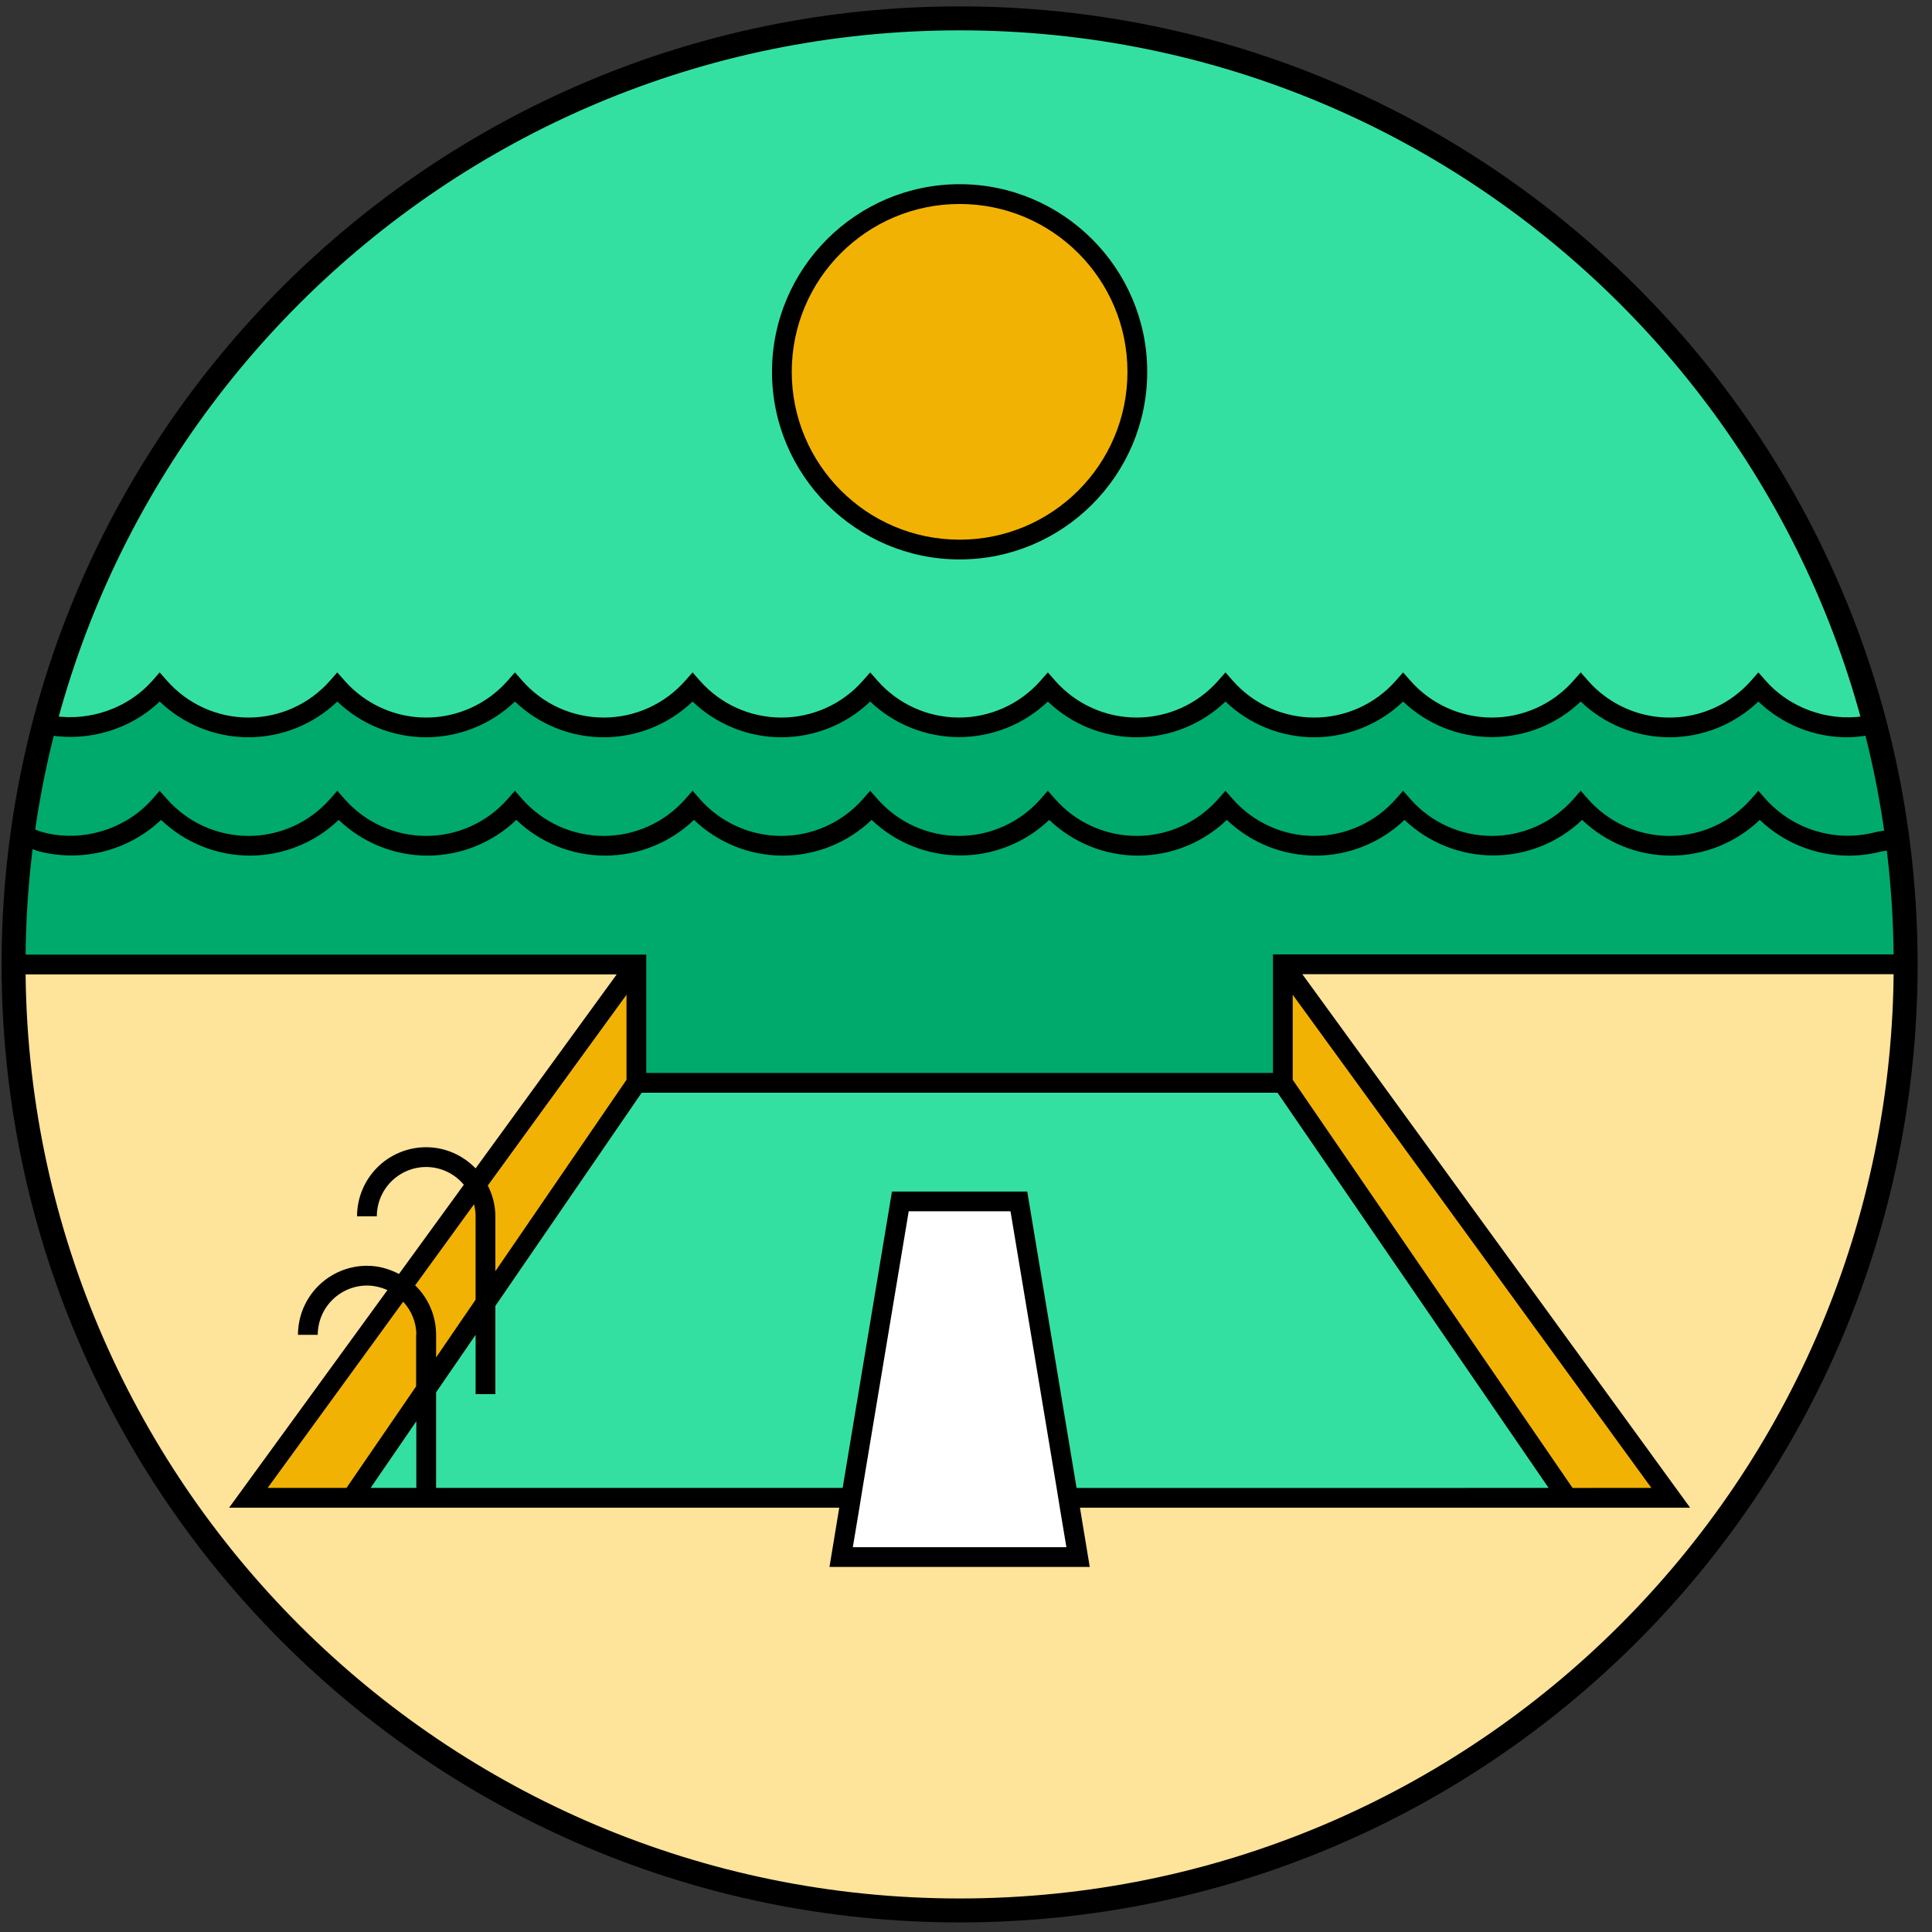 <svg width="242" height="242" viewBox="0 0 242 242" fill="none" xmlns="http://www.w3.org/2000/svg" xmlns:xlink="http://www.w3.org/1999/xlink">
<rect x="0" y="0" width="242" height="242" fill="#333333" stroke="none"/>
<circle cx="120.2" cy="120.8" r="118.5" fill="#000000" stroke="#000000" stroke-width="1.5" stroke-miterlimit="3.999"/>
<path d="M206.85,186.374L161.924,124.6L161.924,135.25L196.976,186.376L206.85,186.374Z" fill="#F2B203"/>
<path d="M80.95,134.4L159.45,134.4L159.45,119.55L237.7,119.55C237.65,115.171 237.358,110.797 236.826,106.45L235.676,106.65C234.328,107 232.942,107.177 231.55,107.176C227.404,107.174 223.418,105.57 220.424,102.7C217.43,105.566 213.446,107.169 209.3,107.174C205.154,107.173 201.167,105.57 198.174,102.7C195.175,105.557 191.192,107.151 187.05,107.151C182.908,107.151 178.925,105.557 175.926,102.7C172.93,105.566 168.946,107.169 164.8,107.174C160.653,107.173 156.667,105.57 153.674,102.7C150.679,105.566 146.695,107.168 142.55,107.174C138.403,107.173 134.417,105.57 131.424,102.7C128.425,105.557 124.442,107.151 120.3,107.151C116.158,107.151 112.175,105.557 109.176,102.7C106.18,105.566 102.196,107.169 98.05,107.174C93.903,107.173 89.917,105.57 86.924,102.7C83.929,105.566 79.945,107.168 75.8,107.174C71.653,107.173 67.667,105.57 64.674,102.7C61.679,105.566 57.695,107.168 53.55,107.174C49.403,107.173 45.417,105.57 42.424,102.7C39.429,105.566 35.445,107.168 31.3,107.174C27.154,107.169 23.17,105.566 20.174,102.7C18.17,104.589 15.722,105.942 13.056,106.633C10.39,107.323 7.593,107.329 4.924,106.65C4.524,106.55 4.174,106.376 3.8,106.25C3.074,110.626 2.75,115.05 2.7,119.576L80.95,119.576L80.95,134.4Z" fill="#00AA6C"/>
<path d="M120.2,238.324C184.6,238.324 237.024,186.274 237.7,122.024L163.126,122.024L211.7,188.85L135.274,188.85L136.5,196.274L103.9,196.274L105.124,188.85L28.7,188.85L48.526,161.6C47.726,161.23 46.856,161.034 45.974,161.024C44.337,161.028 42.769,161.68 41.612,162.838C40.455,163.995 39.803,165.564 39.8,167.2L37.324,167.2C37.325,164.906 38.236,162.707 39.858,161.085C41.48,159.462 43.68,158.551 45.974,158.55C47.426,158.55 48.774,158.95 49.974,159.576L58.1,148.4C57.524,147.705 56.802,147.146 55.985,146.762C55.168,146.377 54.277,146.177 53.374,146.176C51.738,146.18 50.169,146.832 49.012,147.989C47.855,149.146 47.204,150.714 47.2,152.35L44.724,152.35C44.725,150.056 45.636,147.857 47.258,146.235C48.88,144.612 51.08,143.701 53.374,143.7C55.8,143.7 58,144.726 59.574,146.35L77.25,122.05L2.7,122.05C3.374,186.274 55.8,238.324 120.2,238.324Z" fill="#FEE39A"/>
<path d="M193.976,186.375L160.024,136.875L80.374,136.875L62.05,163.575L62.05,174.625L59.574,174.625L59.574,167.201L54.624,174.401L54.624,186.375L105.55,186.375L111.726,149.251L128.674,149.251L134.85,186.377L193.976,186.375Z" fill="#34E0A1"/>
<path d="M19.076,100.1L20,99.05L20.926,100.1C22.202,101.548 23.772,102.707 25.53,103.501C27.289,104.295 29.196,104.706 31.126,104.706C33.056,104.706 34.963,104.295 36.722,103.501C38.48,102.707 40.05,101.548 41.326,100.1L42.25,99.05L43.176,100.1C44.452,101.548 46.022,102.707 47.78,103.501C49.539,104.295 51.446,104.706 53.376,104.706C55.306,104.706 57.213,104.295 58.972,103.501C60.73,102.707 62.3,101.548 63.576,100.1L64.5,99.05L65.424,100.1C66.7,101.548 68.27,102.707 70.028,103.501C71.787,104.295 73.694,104.706 75.624,104.706C77.554,104.706 79.461,104.295 81.22,103.501C82.978,102.707 84.548,101.548 85.824,100.1L86.75,99.05L87.674,100.1C88.95,101.548 90.52,102.707 92.278,103.501C94.037,104.295 95.944,104.706 97.874,104.706C99.804,104.706 101.711,104.295 103.47,103.501C105.228,102.707 106.798,101.548 108.074,100.1L109,99.05L109.924,100.1C111.2,101.548 112.77,102.707 114.528,103.501C116.287,104.295 118.194,104.706 120.124,104.706C122.054,104.706 123.961,104.295 125.72,103.501C127.478,102.707 129.048,101.548 130.324,100.1L131.25,99.05L132.174,100.1C133.45,101.548 135.02,102.707 136.778,103.501C138.537,104.295 140.444,104.706 142.374,104.706C144.304,104.706 146.211,104.295 147.97,103.501C149.728,102.707 151.298,101.548 152.574,100.1L153.5,99.05L154.424,100.1C155.7,101.548 157.27,102.707 159.028,103.501C160.787,104.295 162.694,104.706 164.624,104.706C166.554,104.706 168.461,104.295 170.22,103.501C171.978,102.707 173.548,101.548 174.824,100.1L175.75,99.05L176.674,100.1C177.95,101.548 179.52,102.707 181.278,103.501C183.037,104.295 184.944,104.706 186.874,104.706C188.804,104.706 190.711,104.295 192.47,103.501C194.228,102.707 195.798,101.548 197.074,100.1L198,99.05L198.924,100.1C200.847,102.282 203.419,103.79 206.262,104.402C209.106,105.014 212.07,104.698 214.72,103.5C216.48,102.707 218.05,101.548 219.326,100.1L220.25,99.05L221.174,100.1C222.86,101.979 225.03,103.358 227.446,104.09C229.86,104.822 232.43,104.877 234.876,104.25C235.35,104.124 235.85,104.076 236.35,104C235.788,99.993 235.004,96.02 234,92.1C233.134,92.258 232.256,92.34 231.376,92.35C227.23,92.35 223.244,90.747 220.25,87.876C217.254,90.742 213.27,92.345 209.124,92.35C204.978,92.349 200.993,90.746 198,87.876C195.001,90.734 191.018,92.328 186.875,92.328C182.733,92.328 178.749,90.734 175.75,87.876C172.754,90.743 168.77,92.345 164.624,92.35C160.478,92.349 156.493,90.746 153.5,87.876C150.504,90.743 146.52,92.345 142.374,92.35C138.228,92.349 134.243,90.746 131.25,87.876C128.251,90.734 124.268,92.328 120.125,92.328C115.982,92.328 111.999,90.734 109,87.876C106.004,90.743 102.02,92.345 97.874,92.35C93.728,92.349 89.743,90.746 86.75,87.876C83.754,90.743 79.77,92.345 75.624,92.35C71.478,92.349 67.493,90.746 64.5,87.876C61.504,90.743 57.52,92.345 53.374,92.35C49.228,92.349 45.243,90.746 42.25,87.876C39.255,90.742 35.271,92.344 31.126,92.35C26.98,92.345 22.995,90.743 20,87.876C16.374,91.35 11.15,92.9 6.25,92.1C5.291,95.935 4.524,99.815 3.95,103.726C4.424,103.9 4.9,104.126 5.4,104.25C10.226,105.55 15.7,103.924 19.076,100.1Z" fill="#00AA6C"/>
<path d="M52.15,167.2C52.15,165.6 51.524,164.15 50.5,163.05L33.526,186.374L43.4,186.374L52.124,173.65L52.124,167.2L52.15,167.2Z" fill="#F2B203"/>
<path d="M52.15,178.024L46.424,186.374L52.15,186.374L52.15,178.024ZM19.076,85.276L20,84.224L20.926,85.274C22.202,86.722 23.772,87.881 25.53,88.675C27.289,89.469 29.196,89.88 31.126,89.88C33.056,89.88 34.963,89.469 36.722,88.675C38.48,87.881 40.05,86.722 41.326,85.274L42.25,84.224L43.176,85.274C44.452,86.722 46.022,87.881 47.78,88.675C49.539,89.469 51.446,89.88 53.376,89.88C55.306,89.88 57.213,89.469 58.972,88.675C60.73,87.881 62.3,86.722 63.576,85.274L64.5,84.224L65.424,85.274C66.7,86.722 68.27,87.881 70.028,88.675C71.787,89.469 73.694,89.88 75.624,89.88C77.554,89.88 79.461,89.469 81.22,88.675C82.978,87.881 84.548,86.722 85.824,85.274L86.75,84.224L87.674,85.274C88.95,86.722 90.519,87.882 92.278,88.676C94.037,89.47 95.944,89.881 97.874,89.881C99.804,89.881 101.711,89.47 103.47,88.676C105.229,87.882 106.798,86.722 108.074,85.274L109,84.224L109.924,85.274C111.2,86.722 112.77,87.881 114.528,88.674C116.287,89.468 118.194,89.879 120.124,89.879C122.054,89.879 123.961,89.468 125.72,88.674C127.478,87.881 129.048,86.722 130.324,85.274L131.25,84.224L132.174,85.274C133.45,86.722 135.02,87.881 136.778,88.674C138.537,89.468 140.444,89.879 142.374,89.879C144.304,89.879 146.211,89.468 147.97,88.674C149.728,87.881 151.298,86.722 152.574,85.274L153.5,84.224L154.424,85.274C155.7,86.722 157.27,87.881 159.028,88.675C160.787,89.469 162.694,89.88 164.624,89.88C166.554,89.88 168.461,89.469 170.22,88.675C171.978,87.881 173.548,86.722 174.824,85.274L175.75,84.224L176.674,85.274C177.95,86.722 179.52,87.881 181.278,88.675C183.037,89.469 184.944,89.88 186.874,89.88C188.804,89.88 190.711,89.469 192.47,88.675C194.228,87.881 195.798,86.722 197.074,85.274L198,84.224L198.924,85.274C200.847,87.456 203.419,88.964 206.262,89.576C209.106,90.188 212.07,89.872 214.72,88.674C216.48,87.881 218.05,86.722 219.326,85.274L220.25,84.224L221.176,85.274C224.2,88.7 228.9,90.35 233.35,89.724C219.85,39.95 174.25,3.274 120.2,3.274C66.15,3.274 20.55,39.95 6.876,89.7C11.326,90.326 16.05,88.702 19.076,85.276ZM120.2,23.074C133.15,23.074 143.7,33.624 143.7,46.574C143.7,59.522 133.15,70.074 120.2,70.074C107.25,70.074 96.7,59.524 96.7,46.574C96.7,33.622 107.25,23.074 120.2,23.074Z" fill="#34E0A1"/>
<path d="M78.476,135.25L78.476,124.6L61.1,148.5C61.7,149.676 62.05,150.976 62.05,152.376L62.05,159.226L78.476,135.25ZM54.626,170.026L59.572,162.8L59.572,152.35C59.572,151.824 59.498,151.324 59.372,150.85L52,161C52.832,161.804 53.493,162.767 53.944,163.833C54.395,164.898 54.627,166.043 54.626,167.2L54.626,170.026Z" fill="#F2B203"/>
<path d="M120.2,67.6C131.812,67.6 141.224,58.186 141.224,46.576C141.224,34.964 131.812,25.55 120.2,25.55C108.588,25.55 99.174,34.964 99.174,46.574C99.174,58.188 108.588,67.6 120.2,67.6Z" fill="#F2B203"/>
<path d="M126.576,151.726L113.824,151.726L108.05,186.376L107.65,188.85L106.824,193.8L133.576,193.8L132.75,188.85L132.35,186.374L126.574,151.724L126.576,151.726Z" fill="#FFFFFF"/>
<path d="M237.2,120.8C237.2,185.418 184.817,237.8 120.2,237.8L120.2,240.8C186.474,240.8 240.2,187.074 240.2,120.8L237.2,120.8ZM120.2,237.8C55.583,237.8 3.2,185.418 3.2,120.8L0.2,120.8C0.2,187.074 53.926,240.8 120.2,240.8L120.2,237.8ZM3.2,120.8C3.2,56.183 55.583,3.8 120.2,3.8L120.2,0.8C53.926,0.8 0.2,54.526 0.2,120.8L3.2,120.8ZM120.2,3.8C184.817,3.8 237.2,56.183 237.2,120.8L240.2,120.8C240.2,54.526 186.474,0.8 120.2,0.8L120.2,3.8Z" fill="#000000"/>
</svg>
